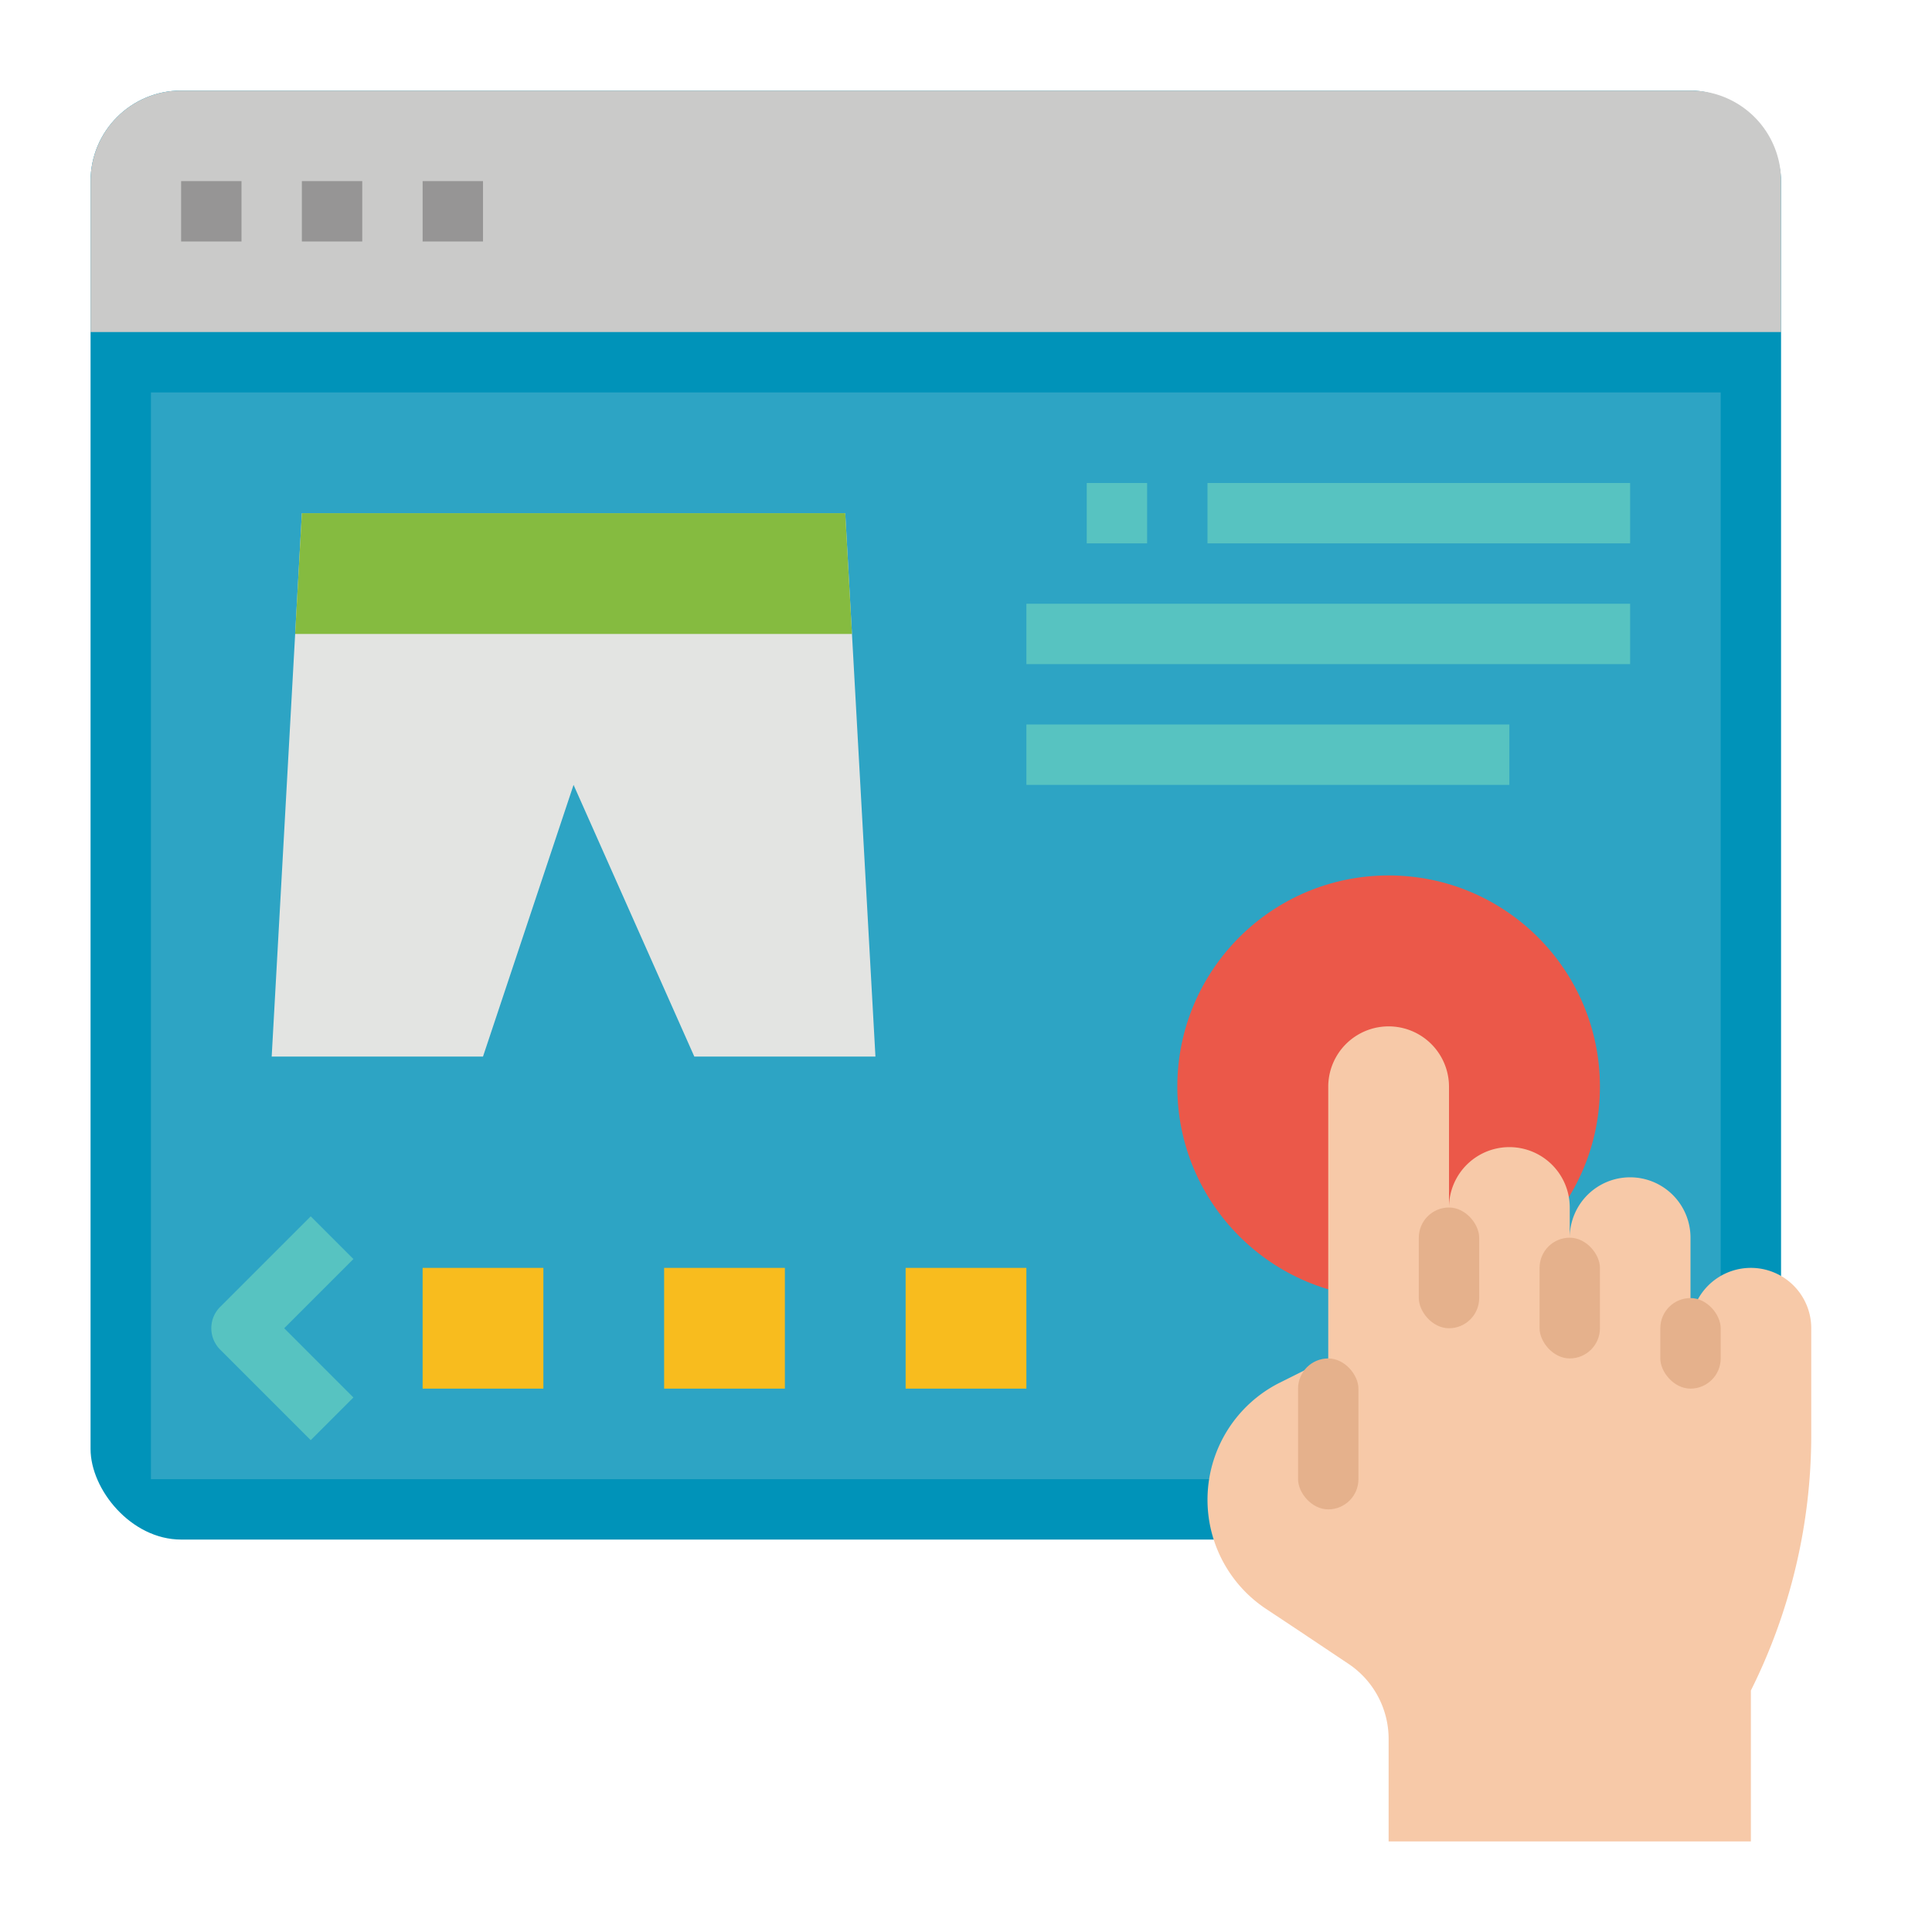 <svg height="512" viewBox="0 0 512 512" width="512" xmlns="http://www.w3.org/2000/svg"><g id="Flat"><rect fill="#0093b9" height="384" rx="24" width="448" x="24" y="24"/><path d="m24 24h448a0 0 0 0 1 0 0v40a24 24 0 0 1 -24 24h-400a24 24 0 0 1 -24-24v-40a0 0 0 0 1 0 0z" fill="#cacac9" transform="matrix(-1 0 0 -1 496 112)"/><path d="m48 48h16v16h-16z" fill="#969595"/><path d="m80 48h16v16h-16z" fill="#969595"/><path d="m112 48h16v16h-16z" fill="#969595"/><path d="m40 104h416v288h-416z" fill="#2da4c4"/><circle cx="368" cy="288" fill="#eb5849" r="56"/><path d="m82.343 381.657-24-24a8 8 0 0 1 0-11.314l24-24 11.314 11.314-18.344 18.343 18.344 18.343z" fill="#57c3c1"/><path d="m176 336h32v32h-32z" fill="#f8bc1e" transform="matrix(-1 0 0 -1 384 704)"/><path d="m240 336h32v32h-32z" fill="#f8bc1e" transform="matrix(-1 0 0 -1 512 704)"/><path d="m112 336h32v32h-32z" fill="#f8bc1e" transform="matrix(-1 0 0 -1 256 704)"/><path d="m232 280h-48l-32-72-24 72h-56l6.22-112 1.78-32h144l1.78 32z" fill="#e3e4e2"/><g fill="#57c3c1"><path d="m288 128h16v16h-16z"/><path d="m320 128h112v16h-112z"/><path d="m272 160h160v16h-160z"/><path d="m272 192h128v16h-128z"/></g><path d="m225.78 168h-147.56l1.78-32h144z" fill="#85bb40"/><path d="m384 288a16 16 0 0 0 -32 0v72l-12.8 6.4a34.709 34.709 0 0 0 -3.76 59.92l8.56 5.68 13.28 8.88a23.944 23.944 0 0 1 10.72 20v27.12h96v-40a151.554 151.554 0 0 0 16-67.777v-28.223a16 16 0 0 0 -32 0v-24a16 16 0 0 0 -32 0v-8a16 16 0 0 0 -32 0z" fill="#f7c9a8"/><rect fill="#e5b18c" height="24" rx="8" width="16" x="440" y="344"/><rect fill="#e5b18c" height="32" rx="8" width="16" x="408" y="328"/><rect fill="#e5b18c" height="32" rx="8" width="16" x="376" y="320"/><rect fill="#e5b18c" height="40" rx="8" width="16" x="344" y="360"/></g></svg>